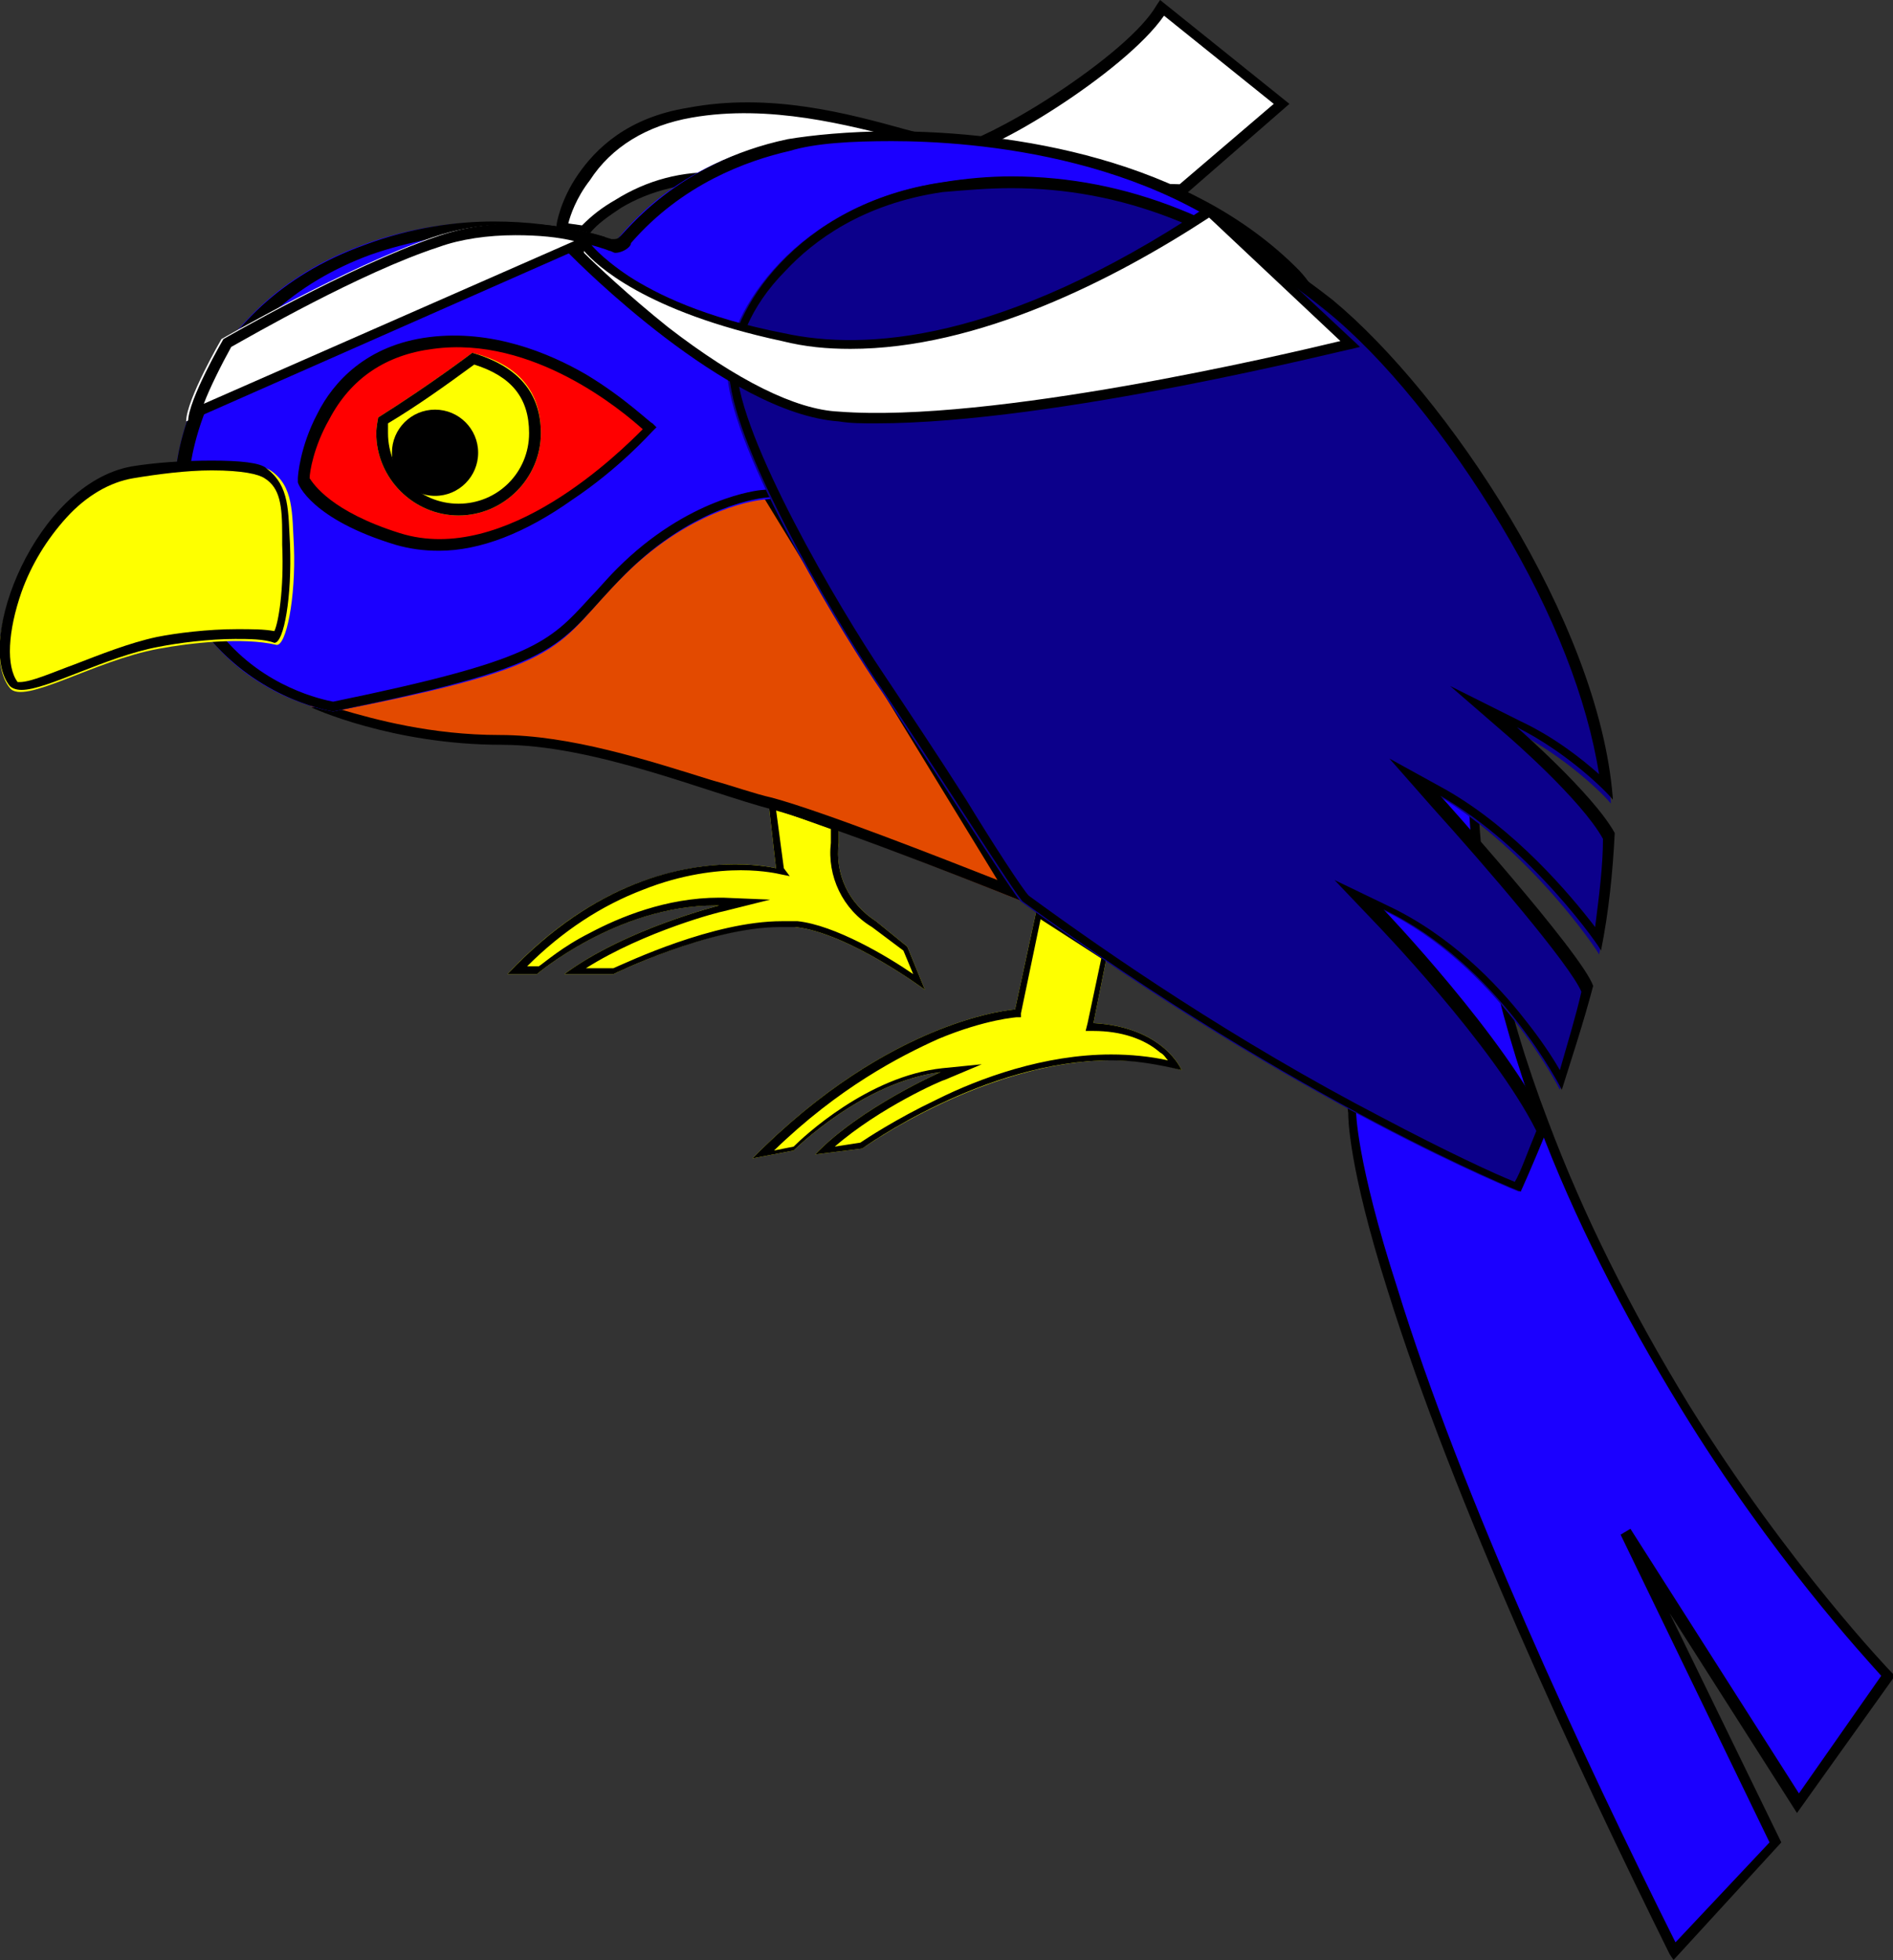 <?xml version="1.0" encoding="utf-8"?>
<!-- Generator: Adobe Illustrator 24.2.1, SVG Export Plug-In . SVG Version: 6.00 Build 0)  -->
<svg version="1.1" id="Layer_2" xmlns="http://www.w3.org/2000/svg" xmlns:xlink="http://www.w3.org/1999/xlink" x="0px" y="0px"
	 viewBox="0 0 96.6 100" style="enable-background:new 0 0 96.6 100;" xml:space="preserve">
<rect x="0" y="0" width="96.6" height="100" fill="#333333" stroke="none"/>
<style type="text/css">
	.st0{fill:#FFFFFF;}
	.st1{fill:#FEFF00;}
	.st2{fill:#E34A00;}
	.st3{fill:#1B00FF;}
	.st4{fill:#0C008B;}
	.st5{fill:#FF0000;}
</style>
<g>
	<g>
		<path id="headband-back_1_" class="st0" d="M28.7,11.6c0,0,0.7-4.8,6.5-5.9s11.3,1.5,13.9,1.8c1,0.1,8.5-4.3,10.2-7.2l6.1,4.9
			l-5.1,4.4L36.8,9.1c-1.8,0-3.6,0.4-5.2,1.4c-0.6,0.4-1.2,0.8-1.7,1.4L28.7,11.6z"/>
		<path d="M30,12.1l-1.6-0.3l0-0.3c0-0.1,0.2-1.3,1.1-2.6c0.9-1.3,2.5-2.9,5.6-3.4c4.2-0.8,8.2,0.3,11.1,1.1
			c1.2,0.3,2.1,0.6,2.9,0.7c0.3,0,2.3-0.9,4.6-2.4c2.6-1.7,4.6-3.4,5.3-4.6L59.2,0l6.6,5.3L60.4,10L36.8,9.3c-1.8,0-3.6,0.4-5.1,1.3
			c-0.6,0.4-1.2,0.8-1.6,1.3L30,12.1z M29,11.4l0.7,0.1c0.5-0.5,1-0.9,1.7-1.3c1.6-1,3.4-1.5,5.4-1.4l23.4,0.6L65,5.3l-5.6-4.5
			c-2,2.9-9.1,7.2-10.3,7c-0.8-0.1-1.8-0.4-3-0.7C43.3,6.4,39.3,5.3,35.3,6c-2.3,0.4-4.1,1.5-5.2,3.2C29.4,10.1,29.1,11,29,11.4z"/>
	</g>
	<g>
		<path id="right-claw_3_" class="st1" d="M39.2,40.8l0.4,3.5c0,0-7-1.8-13.7,5.4h1.5c0,0,4.2-3.6,9.3-3.5c0,0-4.8,1.2-7.9,3.5h2.5
			c0,0,5.7-2.8,9.3-2.4c2.7,0.3,6.6,3.2,6.6,3.2l-0.9-2.2L44.7,47c-1.4-0.9-2.1-2.4-1.9-4l0-0.9L39.2,40.8z"/>
		<path id="right-claw_1_" d="M39.6,41.3l2.8,1l0,0.7c-0.2,1.7,0.6,3.4,2.1,4.3l1.6,1.2l0.5,1.2c-1.3-0.9-4-2.5-5.9-2.7
			c-0.3,0-0.5,0-0.8,0c-3.5,0-7.9,2.1-8.6,2.4h-1.4c3-1.9,6.9-2.9,7-2.9l2.4-0.6l-2.4-0.1c-0.1,0-0.2,0-0.2,0c-2.7,0-5.1,1-6.6,1.8
			c-1.4,0.7-2.3,1.5-2.6,1.7h-0.6c1.8-1.8,3.8-3.1,5.9-3.9c2-0.8,3.8-1,5-1c1.2,0,2,0.2,2,0.2l0.5,0.1L40,44.3L39.6,41.3 M39.2,40.8
			l0.4,3.5c0,0-0.8-0.2-2.1-0.2c-2.6,0-7.1,0.8-11.6,5.6h1.5c0,0,4.1-3.5,9.1-3.5c0.1,0,0.1,0,0.2,0c0,0-4.8,1.2-7.9,3.5h2.5
			c0,0,4.9-2.4,8.5-2.4c0.3,0,0.5,0,0.8,0c2.7,0.3,6.6,3.2,6.6,3.2l-0.9-2.2L44.7,47c-1.4-0.9-2.1-2.4-1.9-4l0-0.9L39.2,40.8
			L39.2,40.8z"/>
	</g>
	<g>
		<path id="left-claw_3_" class="st1" d="M52.9,46.4l-1.1,5.1c0,0-6.3,0.4-13.4,7.6l2.1-0.4c0,0,3.5-3.5,7.5-4c0,0-4.1,1.8-6.4,4.2
			l2.4-0.3c0,0,8.8-6.3,16.3-4c0,0-0.9-2.2-4.5-2.4l0.7-3.5L52.9,46.4z"/>
		<path id="left-claw_1_" d="M53.1,46.9l3.1,2l-0.7,3.3l-0.1,0.4l0.4,0c1.4,0,2.6,0.4,3.4,1.1c0.2,0.1,0.3,0.3,0.4,0.4
			c-0.9-0.2-1.9-0.3-2.9-0.3c-3.4,0-6.7,1.2-8.9,2.3c-2.1,1-3.6,2-3.9,2.2l-1.3,0.2c2.3-2,5.5-3.4,5.6-3.4l1.9-0.8l-2,0.2
			c-3.8,0.4-7.1,3.5-7.6,4l-1,0.2c3.3-3.2,6.4-4.8,8.4-5.7c2.4-1,4-1.1,4-1.1l0.2,0l0-0.2L53.1,46.9 M52.9,46.4l-1.1,5.1
			c0,0-6.3,0.4-13.4,7.6l2.1-0.4c0,0,3.5-3.5,7.5-4c0,0-4.1,1.8-6.4,4.2l2.4-0.3c0,0,6.2-4.5,12.7-4.5c1.2,0,2.4,0.2,3.6,0.5
			c0,0-0.9-2.2-4.5-2.4l0.7-3.5L52.9,46.4L52.9,46.4z"/>
	</g>
	<g>
		<path id="torso_3_" class="st2" d="M52.2,46c0,0-9.6-3.9-12.9-4.8s-9-3.2-13.8-3.3c-5.6-0.1-9.7-1.9-9.7-1.9l11.3-3.5l6.1-5.9
			l5.8-2.2L52.2,46z"/>
		<path id="torso_1_" d="M38.8,25.1l12.1,19.8c-2.8-1.1-8.9-3.5-11.5-4.2c-0.9-0.2-2-0.6-3.1-0.9c-3.2-1-7.2-2.3-10.8-2.3
			c-3.5,0-6.4-0.8-8.1-1.3l9.8-3l0.1,0l0.1-0.1l6-5.8L38.8,25.1 M39.1,24.5l-5.8,2.2l-6.1,5.9l-11.3,3.5c0,0,4.1,1.9,9.7,1.9
			c4.7,0,10.4,2.4,13.8,3.3S52.2,46,52.2,46L39.1,24.5L39.1,24.5z"/>
	</g>
	<g>
		<path id="head-back_3_" class="st3" d="M17,36.3c0,0-3.6-0.5-6.2-3.6C8.2,29.6,9,23.8,9,23.8s0.7-8.1,9.5-11.3
			c6.7-2.5,12.6-0.2,12.6-0.2s0.2,0.1,0.4-0.1c0.3-0.3,2.9-3.9,8.6-5c4.5-0.9,18.5-1.1,26,6.9S38.9,25.5,38.9,25.5s-3.5,0.3-7.1,3.9
			S29.4,33.9,17,36.3z"/>
		<path id="head-back_1_" d="M45.5,7.2c4.1,0,14.2,0.7,20.3,7.1c0.8,0.9,1.1,1.7,0.8,2.4c-0.5,1.5-3,2.7-5,3.5
			c-2.4,0.9-5.6,1.8-9.5,2.7C45.5,24.3,39,25,38.9,25c-0.2,0-3.8,0.4-7.4,4c-0.6,0.6-1,1.1-1.4,1.5c-2.1,2.3-2.9,3.2-13.1,5.3
			c-0.5-0.1-3.5-0.7-5.7-3.4c-2.4-2.9-1.6-8.4-1.6-8.5l0,0l0,0c0,0,0.2-2,1.4-4.3c0.7-1.4,1.6-2.6,2.8-3.6c1.4-1.3,3.1-2.3,5-3
			c2-0.7,4.2-1.1,6.4-1.1c3.3,0,5.6,0.8,5.8,0.9c0.1,0,0.2,0.1,0.3,0.1c0.2,0,0.5-0.1,0.7-0.3c0,0,0.1-0.1,0.1-0.2
			c2.6-3,5.9-4.2,8.1-4.7C41.6,7.3,43.5,7.2,45.5,7.2L45.5,7.2 M45.5,6.7c-2.2,0-4.1,0.2-5.3,0.4c-5.7,1.2-8.3,4.8-8.6,5
			c-0.1,0.1-0.2,0.1-0.3,0.1c-0.1,0-0.1,0-0.1,0s-2.5-0.9-6-0.9c-1.9,0-4.2,0.3-6.6,1.2C9.7,15.7,9,23.8,9,23.8s-0.9,5.8,1.8,8.9
			s6.2,3.6,6.2,3.6c12.4-2.5,11.3-3.4,14.9-7s7.1-3.9,7.1-3.9s34.8-3.6,27.3-11.6C60.7,8.1,51.7,6.7,45.5,6.7L45.5,6.7z"/>
	</g>
	<g>
		<path id="tail_1_" class="st3" d="M85.4,99.5l5.1-5.6l-7.7-15.8l8.8,13.8l4.6-6.5c0,0-20.6-21.3-21.2-45.6l-7.8,1L69,56.7
			C69,56.7,68.9,66.3,85.4,99.5z"/>
		<path d="M85.4,100l-0.2-0.3c-4.7-9.5-11-23-14.4-33.9c-2-6.3-2-8.8-2-9l-1.8-16.2l8.4-1l0,0.3c0.1,5.5,1.3,11.3,3.6,17.3
			c1.8,4.8,4.2,9.6,7.2,14.5c5.1,8.2,10.3,13.6,10.3,13.6l0.2,0.2l-5,7l-6.5-10.2L90.9,94L85.4,100z M67.5,41l1.7,15.7l0,0
			c0,0,0,2.5,2.1,9c3.3,10.7,9.5,24,14.2,33.4l4.8-5.1l-7.6-15.7l0.5-0.3l8.6,13.5l4.2-6c-0.9-1-5.6-6.1-10.2-13.6
			c-3-4.9-5.5-9.8-7.3-14.6c-2.2-5.9-3.4-11.7-3.6-17.2L67.5,41z"/>
	</g>
	<g>
		<path id="wing_4_" class="st4" d="M81.6,48.7c0.4-2,0.6-4,0.7-6c-1.1-2-5-5.4-5-5.4c2.6,1.3,4.6,3.3,4.9,3.7c0,0,0-0.1,0-0.1
			c-0.7-9-8.5-20.6-14.3-25.4S55.6,8.2,48.1,9.3S37.1,16,37.1,18.8c0,3.7,5.3,12.6,7.5,15.9c2.6,3.8,7.2,11.1,7.5,11.3
			c14.3,10.4,25.4,14.8,25.4,14.8s0.6-1.3,1.4-3.3c-2.1-4.5-8.4-11.1-8.4-11.1c5.9,2.8,9.1,9.2,9.1,9.2c0.5-1.6,1.1-3.4,1.6-5.3
			c-0.6-1.7-7.8-9.7-7.8-9.7C78.1,43.4,81.6,48.6,81.6,48.7z"/>
		<path id="wing_2_" d="M51.6,9.6L51.6,9.6c5.6,0,10.8,2,16,6.2c3,2.4,6.3,6.5,9,11c2.7,4.5,4.4,8.9,5,12.7c-0.9-0.8-2.3-1.9-4-2.7
			L74,35l3,2.6c0,0,3.7,3.2,4.8,5.2c0,1.4-0.2,2.9-0.4,4.5c-1.3-1.7-4.1-5-7.6-7l-2.9-1.6l2.2,2.5c2.8,3.1,7,8,7.6,9.4
			c-0.3,1.3-0.7,2.6-1.1,4c-0.4-0.7-1-1.6-1.8-2.6c-1.4-1.8-3.8-4.3-7-5.8l-2.7-1.3l2,2.1c0.1,0.1,6.1,6.3,8.3,10.7
			c-0.5,1.2-0.8,2.1-1.1,2.6c-1-0.4-3.4-1.5-6.8-3.3c-7.5-3.9-13.9-8.3-18-11.3c-0.3-0.3-1.8-2.6-3.2-4.9c-1.4-2.2-3-4.6-4.2-6.4
			c-2.3-3.4-7.4-12.1-7.5-15.6c0-1.1,0.6-3.1,2.5-5c1.4-1.5,3.9-3.4,8-4C49.3,9.7,50.4,9.6,51.6,9.6 M51.6,9c-1.1,0-2.3,0.1-3.5,0.3
			c-7.5,1.1-10.9,6.7-10.9,9.5c0,3.7,5.3,12.6,7.5,15.9c2.6,3.8,7.2,11.1,7.5,11.3c14.3,10.4,25.4,14.8,25.4,14.8s0.6-1.3,1.4-3.3
			c-2.1-4.5-8.4-11.1-8.4-11.1c5.9,2.8,9.1,9.2,9.1,9.2c0.5-1.6,1.1-3.4,1.6-5.3c-0.6-1.7-7.8-9.7-7.8-9.7c4.7,2.7,8.2,7.8,8.2,7.9
			c0.4-2,0.6-4,0.7-6c-1.1-2-5-5.4-5-5.4c2.6,1.3,4.6,3.3,4.9,3.7c0,0,0-0.1,0-0.1c-0.7-9-8.5-20.6-14.3-25.4
			C62.9,11.3,57.6,9,51.6,9L51.6,9z"/>
	</g>
	<g id="eye">
		<g>
			<path class="st5" d="M15.5,24.5c0,0,0.5-6.2,6.5-7s11.1,4.4,11.1,4.4s-6.6,7.5-12.8,5.6C16.2,26.2,15.5,24.5,15.5,24.5z"/>
			<path d="M22.4,28.1c-0.8,0-1.5-0.1-2.2-0.3c-4.3-1.3-5-3.1-5-3.2l0-0.1l0-0.1c0-0.1,0.1-1.6,1-3.3c0.8-1.6,2.5-3.5,5.7-3.9
				c3.2-0.4,6.1,0.8,8,1.9c2,1.2,3.3,2.5,3.4,2.5l0.2,0.2l-0.2,0.2c-0.1,0.1-1.7,1.9-4.1,3.5C26.8,27.2,24.5,28.1,22.4,28.1z
				 M15.8,24.4c0.2,0.3,1.1,1.7,4.6,2.8c5.4,1.7,11.3-4.2,12.4-5.3c-1-0.9-5.6-4.8-10.7-4.1c-2.4,0.3-4.2,1.5-5.3,3.6
				C16,22.8,15.8,24.1,15.8,24.4z"/>
		</g>
		<g>
			<path class="st1" d="M27.6,22.1c0-2.1-1.1-3.5-3.5-4.1c0,0-2.1,1.6-4.8,3.3c0,0-0.1,0.5-0.1,0.8c0,2.3,1.9,4.2,4.2,4.2
				S27.6,24.4,27.6,22.1z"/>
			<path d="M24.2,18.6c1.9,0.6,2.8,1.7,2.8,3.5c0,2-1.6,3.6-3.6,3.6c-2,0-3.6-1.6-3.6-3.6c0-0.1,0-0.3,0-0.5
				C21.3,20.7,22.7,19.7,24.2,18.6 M24.1,18c0,0-2.1,1.6-4.8,3.3c0,0-0.1,0.5-0.1,0.8c0,2.3,1.9,4.2,4.2,4.2s4.2-1.9,4.2-4.2
				C27.6,20.1,26.5,18.7,24.1,18C24.1,18,24.1,18,24.1,18L24.1,18z"/>
		</g>
		<circle cx="22.2" cy="23.1" r="2.2"/>
	</g>
	<g>
		<path id="peak_3_" class="st1" d="M13.8,24c-1-0.6-4.8-0.5-7.1-0.1c-4.9,0.9-8,9-6.2,11.2c0.7,0.9,4.3-1.4,7.6-2
			c1.6-0.3,4.3-0.6,6-0.2c0.5,0.1,1-2.4,0.9-5C14.9,26.2,15,24.8,13.8,24z"/>
		<path id="peak_1_" d="M10.8,24c1.6,0,2.4,0.2,2.7,0.4c0.8,0.5,0.9,1.4,0.9,2.9c0,0.2,0,0.3,0,0.5c0.1,2.3-0.2,4-0.4,4.4
			c-0.5-0.1-1.2-0.1-1.9-0.1c-1.5,0-3.1,0.2-4.1,0.4c-1.4,0.3-2.9,0.9-4.2,1.4c-1.1,0.4-2.2,0.9-2.8,0.9c-0.1,0-0.1,0-0.1,0
			c-0.6-0.8-0.5-2.6,0.2-4.6c0.5-1.4,1.3-2.7,2.3-3.8c1-1.1,2.2-1.8,3.4-2C8,24.2,9.5,24,10.8,24 M10.8,23.5c-1.4,0-2.9,0.1-4.1,0.3
			c-4.9,0.9-8,9-6.2,11.2c0.1,0.1,0.3,0.2,0.6,0.2c1.3,0,4.3-1.7,7-2.2c1-0.2,2.6-0.4,3.9-0.4c0.7,0,1.5,0,2,0.2c0,0,0,0,0,0
			c0.5,0,0.9-2.4,0.8-5c-0.1-1.7,0-3-1.2-3.9C13.3,23.6,12.2,23.5,10.8,23.5L10.8,23.5z"/>
	</g>
	<g>
		<path id="headband_3_" class="st0" d="M9.5,21.5l21.3-9.4c0,0-4.3-1.5-8.7,0s-10.8,5.2-10.8,5.2S9.5,20.4,9.5,21.5z"/>
		<path id="headband_1_" d="M26.3,12c1.2,0,2.2,0.1,3,0.3l-18.9,8.3c0.3-0.8,0.9-2,1.4-2.9c0.9-0.5,6.6-3.8,10.6-5.1
			C23.5,12.2,24.9,12,26.3,12 M26.3,11.4c-1.3,0-2.7,0.2-4.1,0.7c-4.4,1.5-10.8,5.2-10.8,5.2s-1.8,3.1-1.8,4.2l21.3-9.4
			C30.9,12.1,28.9,11.4,26.3,11.4L26.3,11.4z"/>
	</g>
	<g>
		<path id="headband-front_1_" class="st0" d="M30,12.5c0,0,2,3,10,4.7c8,1.7,17-3.3,21.7-6.4l7.2,6.7c0,0-17.3,4.4-26.1,3.7
			c-5.7-0.4-13.5-8.5-13.5-8.5L30,12.5z"/>
		<path d="M44.7,21.6c-0.7,0-1.3,0-1.9-0.1c-5.7-0.4-13.4-8.2-13.7-8.5l-0.3-0.3l1.2-0.5l0.1,0.2c0,0,0.5,0.7,2,1.7
			c1.4,0.9,3.8,2.1,7.9,2.9c4.1,0.9,11.1,0.5,21.5-6.4l0.2-0.1l7.7,7.2L69,17.8C68.8,17.8,53.9,21.6,44.7,21.6z M29.8,12.9
			c0.6,0.6,2.3,2.2,4.3,3.8c3.5,2.7,6.5,4.2,8.7,4.3c7.8,0.6,22.7-2.9,25.6-3.6l-6.7-6.3c-4.9,3.2-11.8,6.7-18.3,6.7
			c-1.2,0-2.3-0.1-3.5-0.4c-7-1.5-9.5-3.9-10.1-4.6L29.8,12.9z"/>
	</g>
</g>
</svg>
